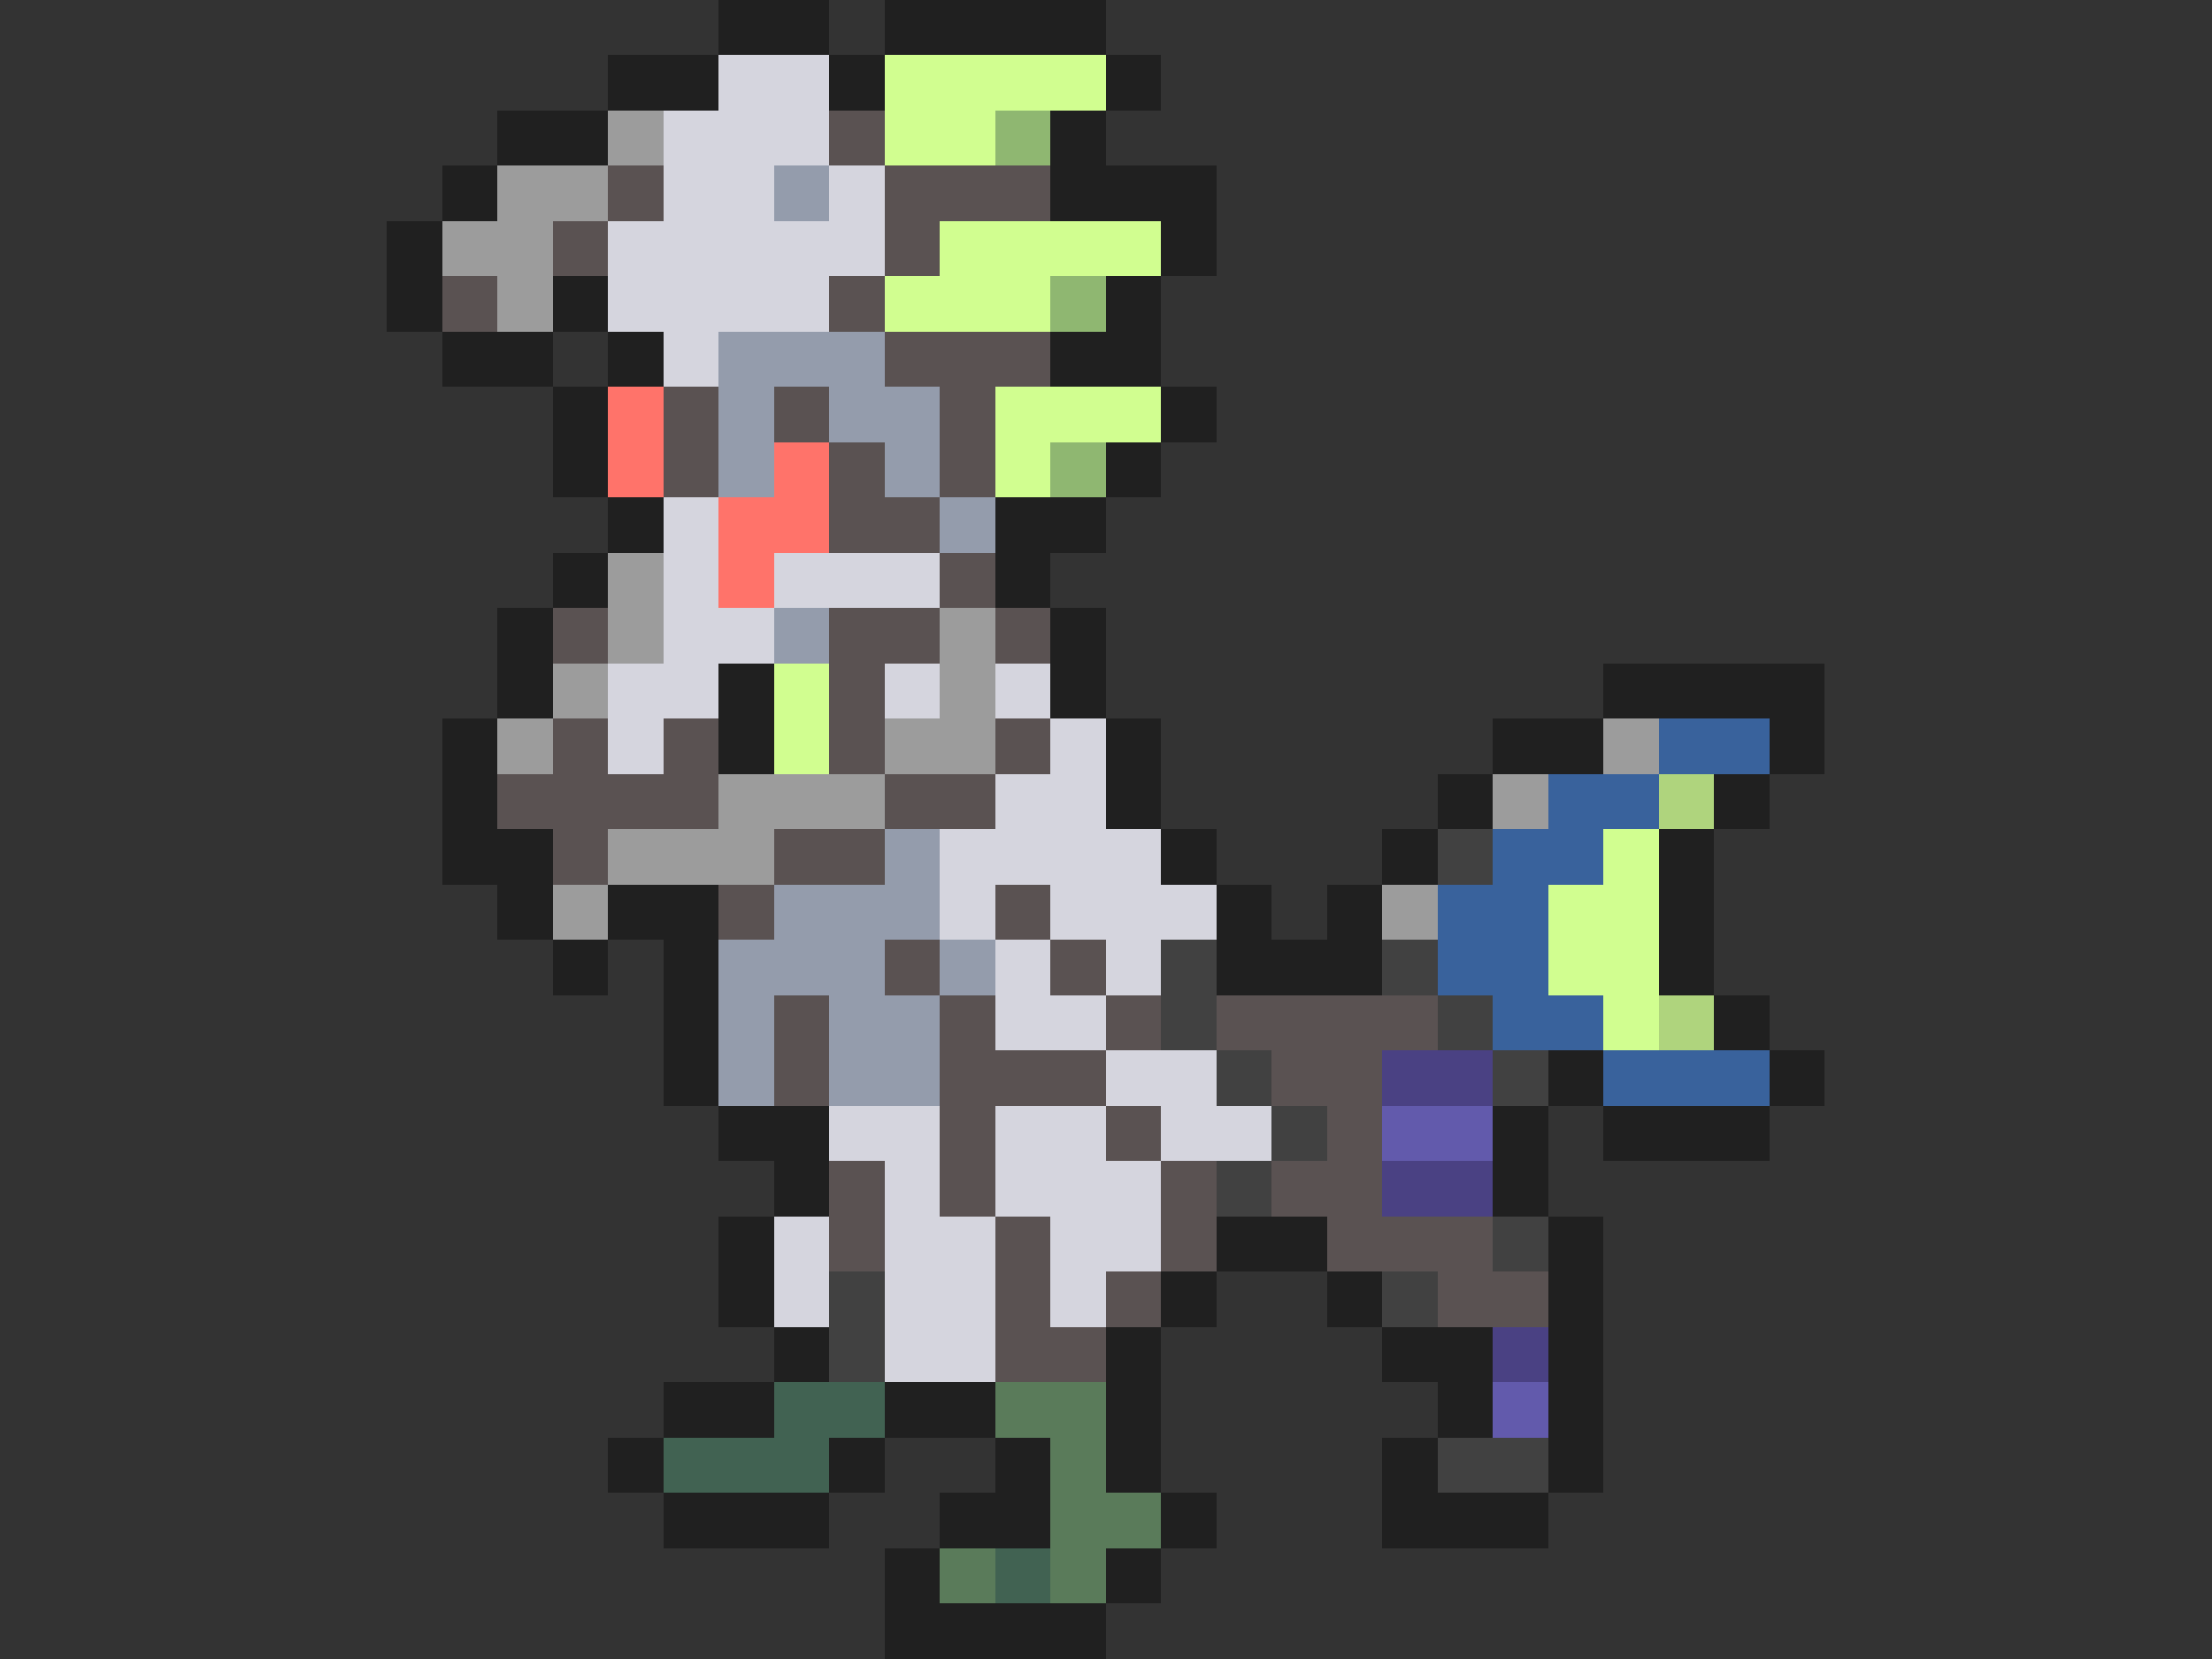 <svg xmlns="http://www.w3.org/2000/svg" viewBox="0 -0.5 40 30" shape-rendering="crispEdges">
<rect x="0" y="-0.5" width="40" height="30" fill="#333333" stroke="none"/>
<path stroke="#202020" d="M13 0h2M16 0h4M11 1h2M15 1h1M20 1h1M9 2h2M19 2h1M8 3h1M19 3h3M7 4h1M21 4h1M7 5h1M10 5h1M20 5h1M8 6h2M11 6h1M19 6h2M10 7h1M21 7h1M10 8h1M20 8h1M11 9h1M18 9h2M10 10h1M18 10h1M9 11h1M19 11h1M9 12h1M13 12h1M19 12h1M29 12h4M8 13h1M13 13h1M20 13h1M27 13h2M32 13h1M8 14h1M20 14h1M26 14h1M31 14h1M8 15h2M21 15h1M25 15h1M30 15h1M9 16h1M11 16h2M22 16h1M24 16h1M30 16h1M10 17h1M12 17h1M22 17h3M30 17h1M12 18h1M31 18h1M12 19h1M28 19h1M32 19h1M13 20h2M27 20h1M29 20h3M14 21h1M27 21h1M13 22h1M22 22h2M28 22h1M13 23h1M21 23h1M24 23h1M28 23h1M14 24h1M20 24h1M25 24h2M28 24h1M12 25h2M16 25h2M20 25h1M26 25h1M28 25h1M11 26h1M15 26h1M18 26h1M20 26h1M25 26h1M28 26h1M12 27h3M17 27h2M21 27h1M25 27h3M16 28h1M20 28h1M16 29h4" />
<path stroke="#d5d5de" d="M13 1h2M12 2h3M12 3h2M15 3h1M11 4h5M11 5h4M12 6h1M12 9h1M12 10h1M14 10h3M12 11h2M11 12h2M16 12h1M18 12h1M11 13h1M19 13h1M18 14h2M17 15h4M17 16h1M19 16h3M18 17h1M20 17h1M18 18h2M20 19h2M15 20h2M18 20h2M21 20h2M16 21h1M18 21h3M14 22h1M16 22h2M19 22h2M14 23h1M16 23h2M19 23h1M16 24h2" />
<path stroke="#d1fe90" d="M16 1h4M16 2h2M17 4h4M16 5h3M18 7h3M18 8h1M14 12h1M14 13h1M29 15h1M28 16h2M28 17h2M29 18h1" />
<path stroke="#9c9c9c" d="M11 2h1M9 3h2M8 4h2M9 5h1M11 10h1M11 11h1M17 11h1M10 12h1M17 12h1M9 13h1M16 13h2M29 13h1M13 14h3M27 14h1M11 15h3M10 16h1M25 16h1" />
<path stroke="#5a5252" d="M15 2h1M11 3h1M16 3h3M10 4h1M16 4h1M8 5h1M15 5h1M16 6h3M12 7h1M14 7h1M17 7h1M12 8h1M15 8h1M17 8h1M15 9h2M17 10h1M10 11h1M15 11h2M18 11h1M15 12h1M10 13h1M12 13h1M15 13h1M18 13h1M9 14h4M16 14h2M10 15h1M14 15h2M13 16h1M18 16h1M16 17h1M19 17h1M14 18h1M17 18h1M20 18h1M22 18h4M14 19h1M17 19h3M23 19h2M17 20h1M20 20h1M24 20h1M15 21h1M17 21h1M21 21h1M23 21h2M15 22h1M18 22h1M21 22h1M24 22h3M18 23h1M20 23h1M26 23h2M18 24h2" />
<path stroke="#8fb771" d="M18 2h1M19 5h1M19 8h1" />
<path stroke="#949cac" d="M14 3h1M13 6h3M13 7h1M15 7h2M13 8h1M16 8h1M17 9h1M14 11h1M16 15h1M14 16h3M13 17h3M17 17h1M13 18h1M15 18h2M13 19h1M15 19h2" />
<path stroke="#ff736a" d="M11 7h1M11 8h1M14 8h1M13 9h2M13 10h1" />
<path stroke="#39629c" d="M30 13h2M28 14h2M27 15h2M26 16h2M26 17h2M27 18h2M29 19h3" />
<path stroke="#afd47d" d="M30 14h1M30 18h1" />
<path stroke="#414141" d="M26 15h1M21 17h1M25 17h1M21 18h1M26 18h1M22 19h1M27 19h1M23 20h1M22 21h1M27 22h1M15 23h1M25 23h1M15 24h1M26 26h2" />
<path stroke="#4a4183" d="M25 19h2M25 21h2M27 24h1" />
<path stroke="#625aac" d="M25 20h2M27 25h1" />
<path stroke="#416252" d="M14 25h2M12 26h3M18 28h1" />
<path stroke="#5a7b5a" d="M18 25h2M19 26h1M19 27h2M17 28h1M19 28h1" />
</svg>